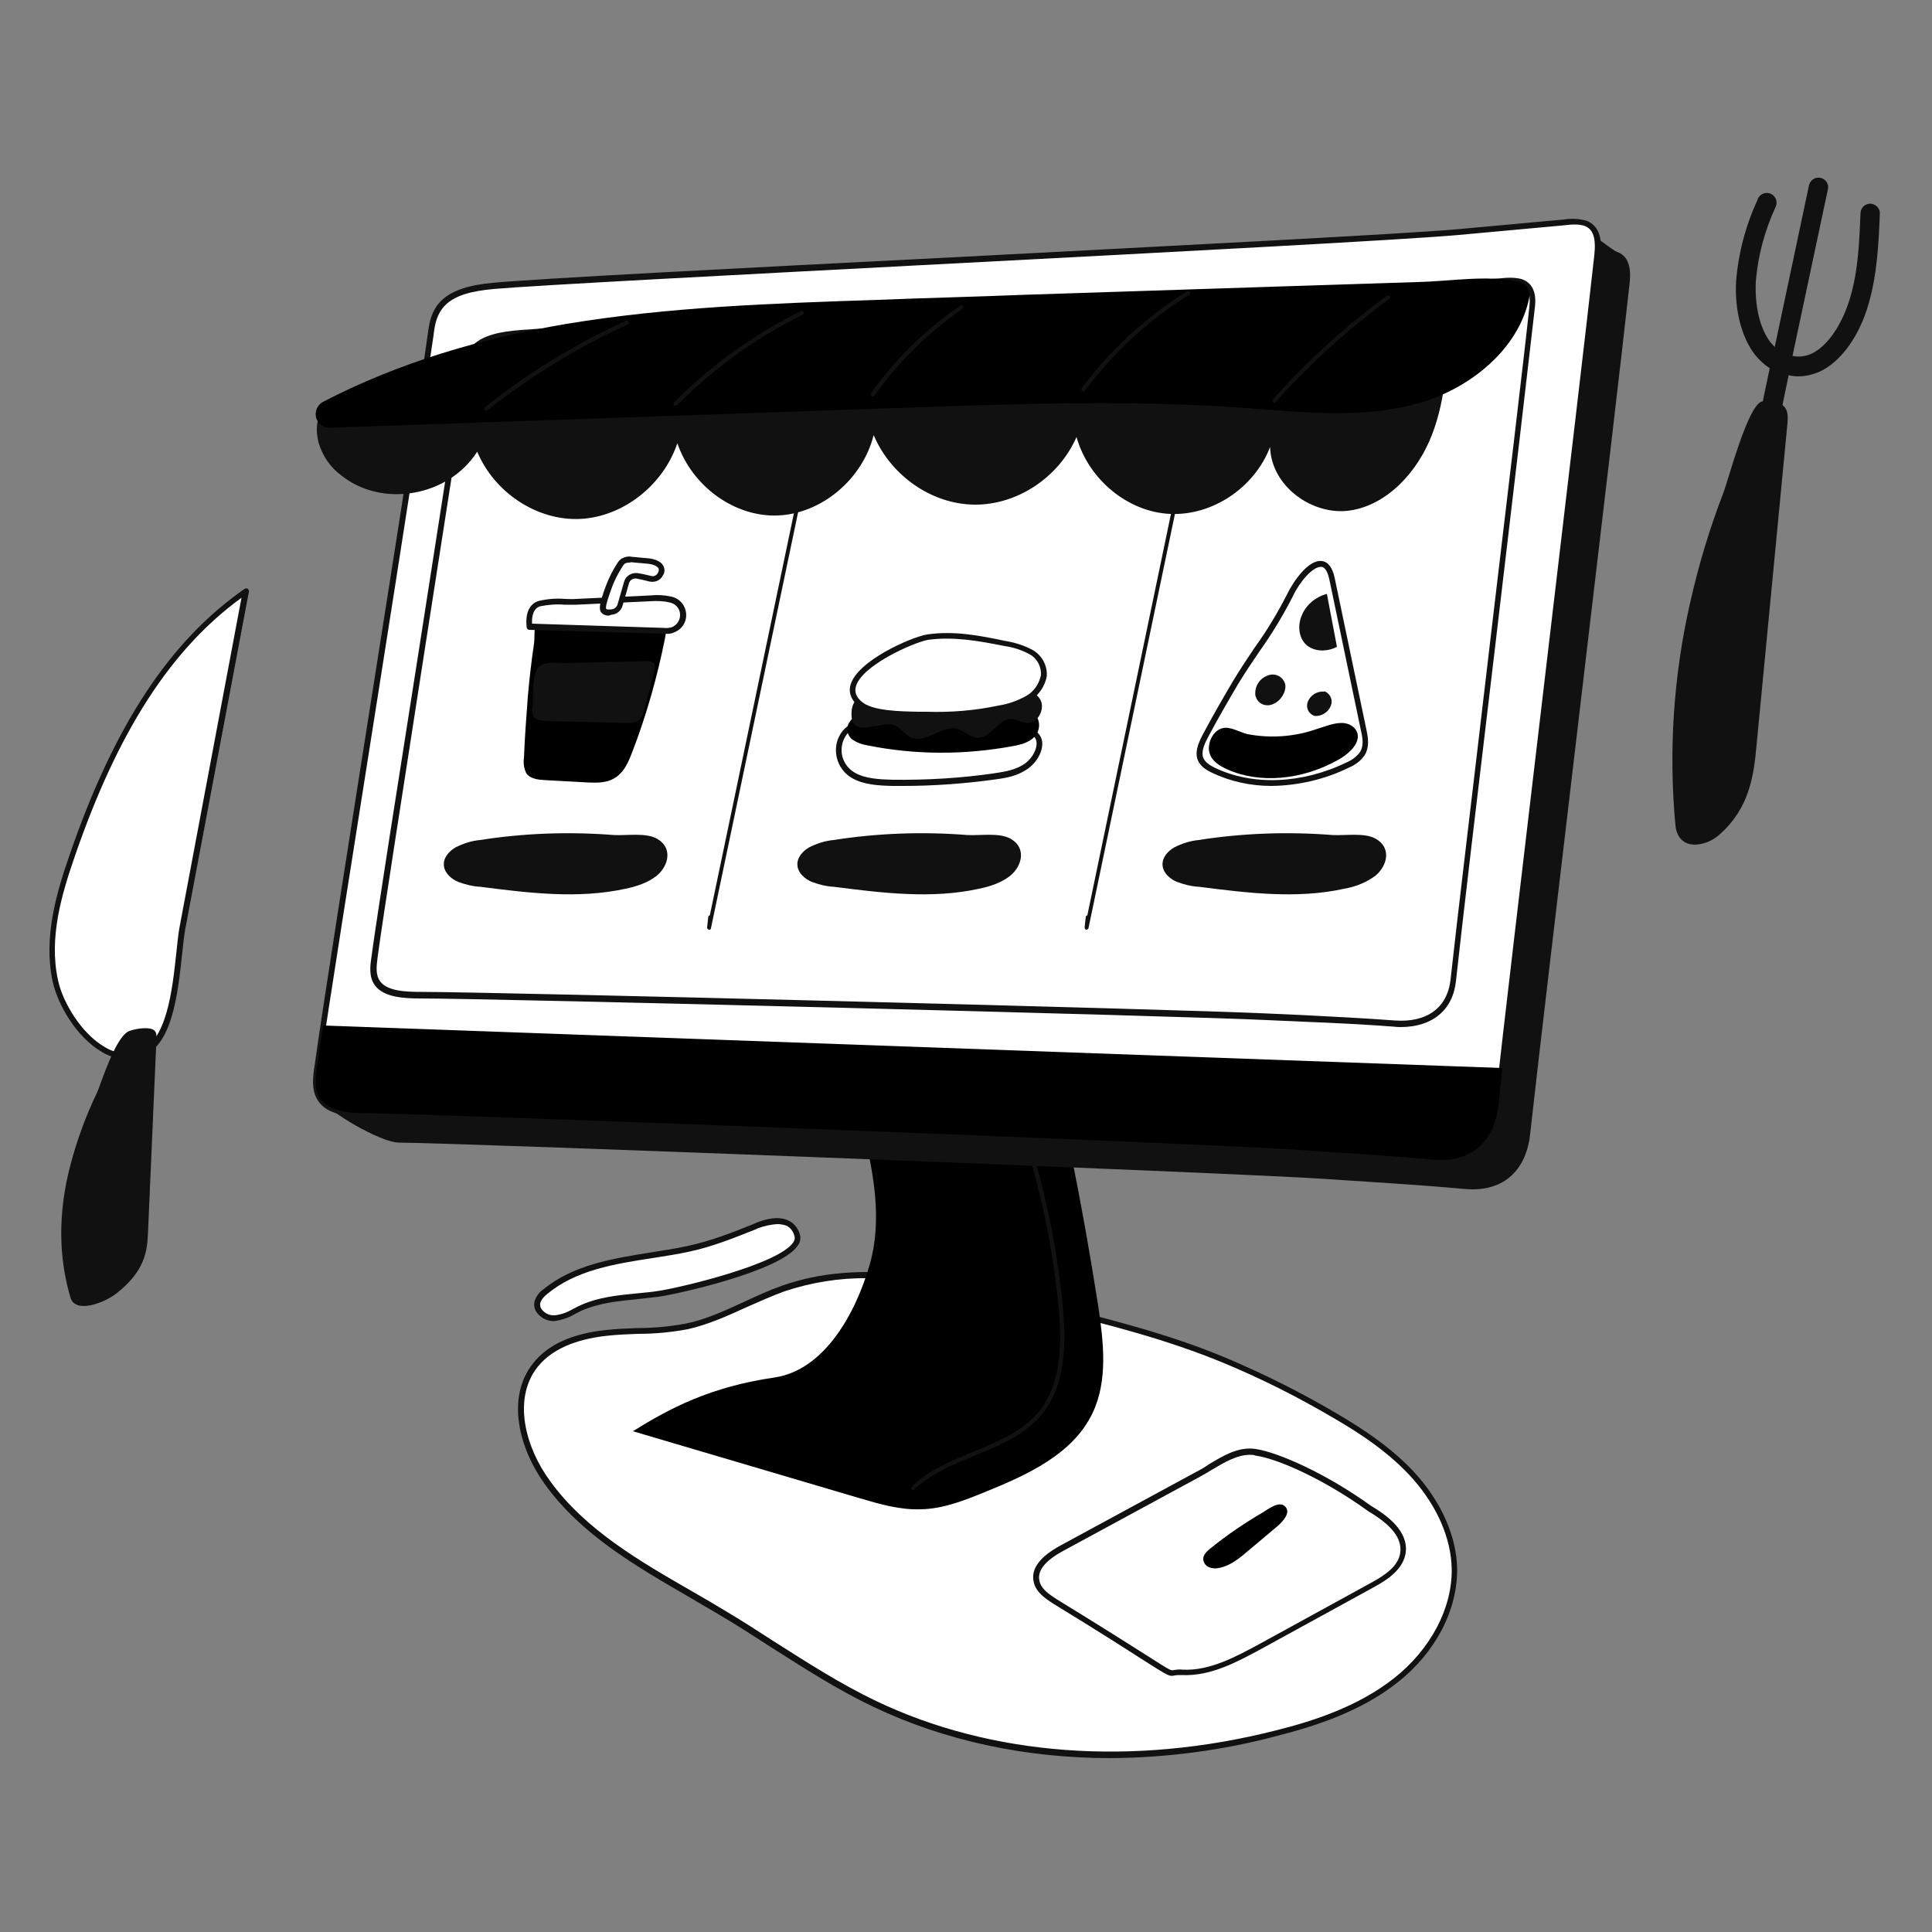 <svg transform="scale(1)" version="1.1" id="Layer_1" xmlns="http://www.w3.org/2000/svg" xmlns:xlink="http://www.w3.org/1999/xlink" x="0px" y="0px" viewBox="0 0 500 500" xml:space="preserve" class="show_show__wrapper__graphic__5Waiy "><rect x="0" y="0" width="500" height="500" fill="#808080" stroke="none"/><title>React</title><style type="text/css">
	.st0{fill:#FFFFFF;}
	.st1{fill:#111111;}
	.st2{fill:#000000;}
</style><g id="table"><path class="st0" d="M345.7,366.7c7.5,4.4,14.8,9.4,20.5,15.9s9.9,14.8,10.1,23.4c0.2,11.3-6.3,22-15.1,29s-19.8,10.9-30.7,13.7
		c-34.4,8.7-72.1,7.6-104.1-7.7c-13.6-6.5-26-15.5-38.9-23.2c-16.4-9.9-34.5-18.5-45.8-34c-6.4-8.9-9.9-21.7-3.1-30.3
		c4.3-5.5,11.6-7.7,18.5-8.4s14-0.2,20.8-1.7c8.7-1.9,16.4-6.9,24.9-9.8c19.3-6.8,40.4-2.4,59.6,2.6c18.4,4.7,36.8,8.7,54.4,16.1
		C326.7,356.3,336.4,361.2,345.7,366.7z"></path><path class="st1" d="M287.4,455c-22,0-43-4.5-61.4-13.3c-9.3-4.4-18.1-10.1-26.6-15.5c-4-2.6-8.2-5.3-12.4-7.8
		c-2.8-1.7-5.7-3.3-8.5-5c-13.8-8-28.1-16.2-37.5-29.3c-6.6-9.1-10.1-22.3-3.1-31.2c3.8-4.9,10.2-7.8,19-8.7c2.6-0.3,5.4-0.4,8-0.5
		c4.3,0,8.6-0.4,12.8-1.2c5.2-1.1,10.1-3.4,14.9-5.6c3.2-1.5,6.5-3,9.9-4.2c19.6-6.9,41.2-2.3,60,2.5c3.3,0.8,6.6,1.7,9.8,2.5
		c14.8,3.7,30.1,7.5,44.7,13.6c10,4.2,19.8,9.1,29.1,14.6l0,0c6.8,4,14.6,9.1,20.7,16c6.4,7.3,10.1,15.8,10.3,23.9
		c0.2,10.7-5.5,21.8-15.4,29.6c-9.7,7.7-21.7,11.4-31,13.8C316.5,453,302,454.9,287.4,455z M224.5,330.8c-7.3-0.1-14.6,1.1-21.5,3.4
		c-3.3,1.2-6.6,2.7-9.8,4.1c-4.8,2.2-9.9,4.5-15.2,5.7c-4.3,0.8-8.6,1.2-13,1.2c-2.6,0.1-5.3,0.2-7.9,0.5c-5.8,0.6-13.6,2.5-18,8.1
		c-6.5,8.3-3.1,20.8,3.2,29.4c9.2,12.8,23.4,20.9,37.1,28.8c2.8,1.6,5.7,3.3,8.5,5c4.2,2.5,8.4,5.2,12.4,7.8
		c8.5,5.4,17.2,11,26.4,15.4c29.9,14.3,66.7,17,103.6,7.6c9.2-2.3,21-6,30.5-13.5s15.1-18.2,14.9-28.4c-0.2-7.8-3.7-15.9-9.9-23
		c-6-6.8-13.6-11.8-20.3-15.7l0,0c-9.3-5.5-19-10.4-28.9-14.5c-14.5-6-29.7-9.9-44.5-13.5c-3.3-0.8-6.5-1.6-9.8-2.5
		C250.3,333.7,237.3,330.8,224.5,330.8z"></path><path class="st0" d="M170.3,334.9c-6.8,0.9-14,0.8-20.2,3.8c-2.1,1-4.1,2.4-6.5,2.5s-5-1.7-4.5-4c0.3-1.1,1-2.1,2-2.8
		c10.1-8.4,24.4-8.4,37.3-11.2c6.1-1.3,11.7-3.6,17.5-5.9c3.5-1.4,9-2.5,10.4,2.5C208.3,326.7,176,334.1,170.3,334.9z"></path><path class="st1" d="M143.3,341.9c-1.6,0-3.1-0.7-4.1-1.9c-0.8-0.8-1.1-2-0.9-3.1c0.4-1.3,1.2-2.5,2.3-3.2c7.8-6.4,18-8,28-9.6
		c3.2-0.5,6.5-1,9.6-1.7c5.9-1.3,11.3-3.4,17-5.7l0.4-0.2c2.4-1,5.9-1.9,8.5-0.6c1.5,0.7,2.5,2.1,2.9,3.6c0.3,1,0.1,2-0.5,2.8
		c-4.3,6.7-31.6,12.7-36.1,13.3l0,0c-1.7,0.2-3.5,0.4-5.3,0.6c-5,0.5-10.2,1-14.8,3.1l-1.4,0.7c-1.6,1-3.5,1.6-5.4,1.9L143.3,341.9z
		 M201.1,316.8c-1.7,0.1-3.4,0.5-5,1.1l-0.4,0.2c-5.8,2.3-11.2,4.5-17.2,5.8c-3.2,0.7-6.5,1.2-9.7,1.7c-9.7,1.5-19.8,3.1-27.2,9.3
		c-0.8,0.6-1.5,1.4-1.8,2.4c-0.1,0.7,0.1,1.3,0.6,1.8c0.8,0.9,2,1.4,3.2,1.3c1.7-0.2,3.3-0.8,4.8-1.7c0.5-0.2,0.9-0.5,1.4-0.7
		c4.8-2.3,10.1-2.8,15.3-3.3c1.7-0.2,3.5-0.3,5.2-0.6l0,0c5.6-0.8,31.3-6.9,35-12.6c0.3-0.4,0.5-1,0.3-1.6c-0.3-1.2-1-2.2-2.1-2.7
		C202.7,316.9,201.9,316.8,201.1,316.8z M170.3,334.9L170.3,334.9z"></path></g><g id="computer"><path class="st2" d="M284.2,337.9c1.4,9.4,2.6,19.4-1.5,27.9c-5.1,10.6-16.9,15.9-27.7,20.3c-5.4,2.2-10.9,4.4-16.7,4.5
		c-5.3,0.2-10.5-1.3-15.6-2.8l-58.9-17.4c9.6-6,20.1-11.5,36.6-13.9c13-1.9,21.1-16.7,24.7-29.3c3.2-11.2,1.1-23.1-1.6-34.4
		c-5.6-23.1-14.1-45.5-25.2-66.5l36.8-0.9c6.2-0.1,12.5-0.3,18.7-0.4c6-0.1,6.2-0.6,6.9,4.6c3.1,22.7,11.6,45.4,16.3,68.1
		C279.7,311,282.1,324.4,284.2,337.9z"></path><path class="st1" d="M236.3,385.6c-0.3,0-0.5-0.2-0.5-0.5c0-0.1,0.1-0.3,0.2-0.4c4.4-4.3,10.2-6.6,15.9-9
		c6.5-2.7,12.7-5.2,16.9-10.3c6.2-7.6,6-18.8,5.1-27.7c-2-20.2-6.9-40-14.5-58.8c-0.1-0.3,0-0.6,0.3-0.7s0.6,0,0.7,0.3
		c7.7,18.9,12.6,38.8,14.6,59.1c0.9,9.1,1.1,20.6-5.4,28.5c-4.4,5.3-11,8-17.3,10.6c-5.6,2.3-11.3,4.6-15.6,8.7
		C236.6,385.6,236.4,385.6,236.3,385.6z"></path><g id="presentation"><path class="st1" d="M396,293.5c3.6-32.8,22.3-188.4,25.7-219.8c0.4-3.3,0.3-7.3-3.2-8.5c-1.6-0.6-6.7-5.3-8.6-5.1
			c-9.2,0.8-26.9,2.5-35.9,3.3c-28.6,2.6-214.8,15.8-238.2,18c-4.9,0.4-10.6,1.4-13.6,5.3c-1.7,2.2-2.2,4.8-2.5,7.3
			c-3.6,25.2-29.9,151.3-33.6,177.5c-0.4,2.9-4.7,10.4-3.3,12.8c2.2,3.5,15.7,11.3,20.3,11.4c19.7,0.2,215.9,7.8,239.7,9.4
			c11.9,0.8,24.1,1.5,36.2,2.6C389.9,308.7,395.1,302,396,293.5z"></path></g><g id="presentation-2"><path class="st0" d="M387.8,286.1c3.6-32.8,22.3-188.4,25.7-219.8c0.4-3.3,0.3-7.3-3.2-8.5c-1.8-0.4-3.6-0.5-5.4-0.2L377.6,60
			C349,62.5,151,71.8,127.6,74c-4.8,0.4-10.6,1.4-13.6,5.3c-1.7,2.2-2.2,4.8-2.5,7.3c-3.6,25.2-25.6,163.1-29.3,189.3
			c-0.4,2.9-0.8,6,0.7,8.3c2.2,3.5,7.5,3.9,12.1,3.9c19.7,0.2,215.9,7.8,239.7,9.4c11.9,0.8,24,1.5,36.2,2.6
			C381.7,301.2,386.9,294.5,387.8,286.1z"></path><path class="st1" d="M372.8,301.1c-0.7,0-1.4,0-2.1-0.1c-8.8-0.8-17.8-1.4-26.4-2l-9.8-0.6c-24.3-1.7-219.6-9.2-239.6-9.4
			c-4.9-0.1-10.3-0.4-12.7-4.3c-1.7-2.7-1.2-6.2-0.8-8.8c1.8-13.1,8.4-55,14.8-95.6c6.3-40,12.8-81.3,14.5-93.8
			c0.3-2.3,0.7-5.2,2.6-7.7c3.2-4,9-5.1,14.2-5.6c11.4-1.1,63.6-3.8,118.9-6.6c57.2-3,116.4-6,131.1-7.3l27.3-2.5
			c1.9-0.3,3.8-0.2,5.7,0.3c4.5,1.6,3.9,7.2,3.7,9.3c-1.7,15.6-7.3,62.9-12.7,108.6c-5.5,46.6-11.2,94.7-13,111.2l0,0
			C387.5,295.6,381.7,301.1,372.8,301.1z M407.5,58.1c-0.9,0-1.7,0.1-2.6,0.2l-27.3,2.5c-14.6,1.3-73.9,4.4-131.1,7.4
			c-55.3,2.9-107.4,5.6-118.9,6.6c-4.9,0.5-10.3,1.4-13.1,5c-1.5,2-2,4.2-2.3,7c-1.8,12.6-8.2,53.9-14.5,93.8
			C91.3,221,84.7,262.9,82.8,276c-0.4,3.1-0.7,5.8,0.6,7.8c2,3.2,7,3.5,11.4,3.6c20,0.2,215.4,7.7,239.7,9.4
			c3.2,0.2,6.5,0.4,9.8,0.6c8.6,0.6,17.6,1.2,26.4,2c13.2,1.2,15.7-9,16.2-13.5c1.8-16.5,7.5-64.7,13-111.2
			c5.4-45.7,11-93,12.7-108.6c0.5-4.6-0.3-6.9-2.7-7.7C409.2,58.2,408.4,58.1,407.5,58.1L407.5,58.1z M387.8,286.1L387.8,286.1z"></path></g><path class="st2" d="M83.6,265.4c-0.5,3.5-1,7.1-1.5,10.5c-0.4,2.9-0.8,6,0.7,8.3c2.2,3.5,7.5,3.9,12.1,3.9
		c19.7,0.2,215.9,7.8,239.7,9.4c11.9,0.8,24,1.5,36.2,2.6c10.9,1,16.1-5.7,17-14.1l1-9.6L83.6,265.4z"></path><g id="presentation-3"><path class="st0" d="M376,253.7c2.8-25.9,17.8-149.1,20.5-174.1c0.3-2.7,0.2-5.8-3-6.8c-1.6-0.4-3.2-0.4-4.9-0.2l-24.8,2
			c-25.9,2-207.3,9.6-228.9,11.4c-4.5,0.4-9.8,1.1-12.5,4.3c-1.3,1.7-2.1,3.7-2.2,5.9c-2.8,20.3-20.5,130.8-23.4,151.7
			c-0.3,2.3-0.6,4.8,0.8,6.6c2.1,2.8,7,3,11.2,3c18.1,0,197.6,4.5,219.1,5.6c10.8,0.6,21.8,1,32.8,1.8
			C370.7,265.7,375.3,260.4,376,253.7z"></path><path class="st1" d="M362.5,265.8c-0.6,0-1.1,0-1.7-0.1c-8-0.6-16.1-1-23.9-1.3l-8.9-0.4c-22.1-1.1-200.7-5.6-219.1-5.6
			c-4.5,0-9.5-0.3-11.8-3.3c-1.7-2.2-1.3-5.1-1-7.2c1.4-10.5,6.7-44,11.8-76.4c5-32,10.2-65.2,11.6-75.3c0.1-2.3,0.9-4.5,2.3-6.3
			c2.9-3.3,8-4.1,13-4.5c10.6-0.9,58.6-3.1,109.4-5.4c52.3-2.4,106.3-4.9,119.6-6l24.8-2c1.7-0.2,3.5-0.2,5.1,0.2
			c4.2,1.3,3.7,5.9,3.5,7.6c-1.4,12.4-5.8,49.9-10.1,86.2c-4.4,36.8-8.9,74.9-10.3,87.9l0,0C376,261.4,370.7,265.8,362.5,265.8z
			 M391,73.2c-0.8,0-1.6,0.1-2.3,0.1l-24.8,2c-13.3,1-67.3,3.6-119.6,6c-50.8,2.3-98.7,4.6-109.3,5.4c-4.5,0.4-9.5,1.1-12,4
			c-1.3,1.5-1.7,3.3-2,5.5c-1.4,10.1-6.6,43.2-11.6,75.3c-5,32.4-10.3,65.9-11.7,76.4c-0.3,2.4-0.5,4.5,0.7,6.1
			c1.9,2.5,6.5,2.7,10.6,2.7c18.4,0,197,4.5,219.2,5.6l8.9,0.4c7.8,0.4,15.9,0.8,23.9,1.4c8.3,0.6,13.6-3.3,14.4-10.6
			c1.4-13,6-51.1,10.3-87.9c4.3-36.3,8.8-73.8,10.1-86.2c0.4-3.6-0.4-5.3-2.5-6C392.5,73.3,391.8,73.2,391,73.2z M376,253.7
			L376,253.7z"></path></g></g><g id="mouse"><path class="st0" d="M354.4,390.4c4.4,2.6,9.3,6.4,8.6,11.4c-0.5,4-4.5,6.6-8.1,8.6l-29,15.9c-6.3,3.4-13,7-20.1,6.6
		c-5.9-0.3,3.9,4.2-32.8-18.3c-2.1-1.3-4.4-2.8-4.9-5.3c-0.8-3.8,3.1-6.6,6.5-8.5l35.4-19.2c4.6-2.5,9.4-6.5,14.7-5.7
		C330.5,376.7,342.9,382,354.4,390.4z"></path><path class="st1" d="M303.2,433.7c-0.9,0-2-0.7-7.2-4c-4.2-2.7-11.2-7.2-23.3-14.6c-2.2-1.4-4.7-3.1-5.2-5.8
		c-0.7-3.3,1.6-6.4,6.9-9.3l35.4-19.2c1-0.5,2-1.1,3-1.8c3.8-2.3,7.8-4.7,12.2-4c5.9,0.9,18.3,6.4,29.8,14.7c4.2,2.5,9.7,6.5,9,12.1
		c-0.6,4.2-4.4,6.9-8.5,9.1l-29,15.9c-5.8,3.1-12.9,7.1-20.5,6.7c-0.6,0-1.2,0-1.8,0.1C303.7,433.7,303.5,433.7,303.2,433.7z
		 M323.5,376.5c-3.4,0-6.7,2-9.9,3.9c-1,0.6-2,1.2-3.1,1.8l-35.4,19.2c-4.6,2.5-6.7,5.1-6.1,7.7c0.4,2.1,2.5,3.5,4.5,4.8
		c12.1,7.4,19.1,11.9,23.4,14.6c6.1,3.9,6.1,3.9,6.9,3.7c0.7-0.1,1.4-0.2,2.2-0.1c7.1,0.4,14.1-3.5,19.7-6.5l29-15.9
		c3.7-2,7.3-4.4,7.7-8s-2.2-7-8.3-10.6h0c-11.3-8.2-23.4-13.6-29.2-14.4C324.4,376.5,323.9,376.5,323.5,376.5L323.5,376.5z"></path><path class="st2" d="M330.7,394.9l-8.1,6.8c-2.1,1.8-4.4,3.6-7.2,4.1c-0.8,0.2-1.7,0.1-2.5-0.2c-0.8-0.3-1.4-1.1-1.5-2
		c-0.1-1.2,1-2.2,1.9-2.9c4.3-3.5,8.9-6.6,13.7-9.4c1.3-0.8,4-2.9,5.5-1.5C334.3,391.4,331.9,393.8,330.7,394.9z"></path></g><g id="knife"><path class="st0" d="M14.3,253.7c-2.3-10.8,0.8-22,4.4-32.5c9-26.2,22.2-52.5,44.9-68.3c-5.5,29.2-11,58.3-16.5,87.5
		c-1.5,8.2-1.2,29.2-11.1,32.4C25.5,276.2,16.1,262.2,14.3,253.7z"></path><path class="st1" d="M32.8,274.1c-2.3,0-4.6-0.7-6.5-1.9c-6.5-3.8-11.4-12.2-12.7-18.3l0,0c-2.4-11.3,1-22.9,4.5-32.9
		c11.5-33.4,25.9-55.2,45.2-68.6c0.3-0.2,0.8-0.2,1,0.2c0.1,0.2,0.2,0.4,0.1,0.6l-16.5,87.5c-0.3,1.7-0.5,3.9-0.8,6.5
		c-1.1,10-2.5,23.8-10.8,26.4C35.1,273.9,33.9,274.1,32.8,274.1z M62.5,154.7c-18.3,13.3-32,34.6-43.1,66.8
		c-3.4,9.8-6.8,21.1-4.4,32.1l0,0c1.2,5.8,6.1,13.9,12,17.3c2.6,1.7,5.9,2.1,8.8,1.2c7.4-2.4,8.8-16.1,9.8-25.2
		c0.3-2.6,0.5-4.9,0.8-6.6L62.5,154.7z"></path><path class="st1" d="M18.3,336c0.4,1.2,1.7,2.6,5.6,1.7c2.3-0.6,4.5-1.6,6.4-3.1c7.3-5.8,7.8-10.9,8-15.6
		c0.7-16.8,1.5-33.6,2.2-50.4c0-0.9,0-1.7-1-2.2s-3.7-0.4-6,0.4c-3.6,1.3-7.4,13.8-8.4,16c-2.9,6-5.2,12.3-6.9,18.8
		C15,313.8,15.1,325.4,18.3,336z"></path></g><g id="fork"><path class="st1" d="M484.1,52.7c-1.4,0-2.5,1-2.6,2.4c-0.3,7.4-0.6,15-2.7,22s-5.8,12.4-9.9,14.4c-1.5,0.7-3.3,1-5,0.6l9.2-43.3
		c0.2-1.4-0.8-2.6-2.1-2.8c-1.3-0.2-2.4,0.6-2.8,1.8l-8.9,42c-0.4-0.4-0.7-0.8-1.1-1.2c-2.7-3.5-4.1-9.3-3.8-15.6
		c0.5-6.7,2.3-13.3,5.1-19.4c0.6-1.2,0.2-2.7-1.1-3.4c-1.2-0.6-2.7-0.2-3.4,1.1c-0.1,0.1-0.1,0.2-0.1,0.3c-3.1,6.7-5,13.8-5.6,21.2
		c-0.4,7.5,1.4,14.4,4.8,18.9c1.1,1.4,2.4,2.6,3.9,3.6l-1.8,8.6h-0.2c-3.6,0.8-8.7,20.2-9.9,23.4c-3.6,9.3-6.5,18.9-8.7,28.7
		c-4.3,18.9-5.6,38.3-3.8,57.6c0.2,2.2,1.4,5,5.1,5c2.4-0.1,4.7-1.1,6.5-2.8c7.6-6.8,8.7-15.2,9.4-23l8-83.3
		c0.1-1.4,0.2-2.9-0.7-4.1c-0.2-0.2-0.4-0.4-0.6-0.6l1.6-7.7c0.8,0.2,1.6,0.3,2.5,0.3c2,0,3.9-0.5,5.7-1.3
		c5.4-2.6,10.1-9.1,12.5-17.5c2.2-7.6,2.6-15.6,2.9-23.3C486.6,54,485.5,52.8,484.1,52.7C484.1,52.7,484.1,52.7,484.1,52.7z"></path></g><g id="food-menu"><path class="st0" d="M217.5,191.6c-1.2,3.4,0.1,7.2,3.2,9c2.9,1.7,6.5,1.9,10.1,2c9,0.1,17.9-0.4,26.8-1.7c2.8-0.4,5.8-0.9,8.2-2.8
		s4.1-5.4,2.7-7.5c-1-1.5-3-1.8-4.9-2c-8.7-0.9-17.5-1.1-26.3-0.8c-4.1,0.2-7.5,0.4-11.1-0.5C223.1,186.6,219.1,187.4,217.5,191.6z"></path><path class="st1" d="M233.7,203.4c-0.9,0-1.9,0-2.8,0c-3.6-0.1-7.5-0.3-10.5-2.1c-3.4-2-4.9-6.2-3.6-9.9l0,0
		c1.8-4.7,6.3-5.4,9.6-4.7s6.6,0.7,10.4,0.5h0.5c8.8-0.4,17.6-0.1,26.4,0.8c2,0.2,4.3,0.6,5.4,2.3c1.7,2.5-0.2,6.5-2.9,8.5
		s-5.6,2.5-8.5,2.9C249.8,202.8,241.7,203.4,233.7,203.4z M218.2,191.8c-1.1,3.1,0.1,6.4,2.9,8.1c2.7,1.6,6.3,1.8,9.8,1.9
		c8.9,0.1,17.8-0.4,26.6-1.7c2.7-0.4,5.6-0.9,7.9-2.6c2.1-1.6,3.6-4.7,2.5-6.5c-0.8-1.2-2.6-1.5-4.3-1.6c-8.7-0.9-17.5-1.1-26.2-0.8
		h-0.5c-3.9,0.2-7.2,0.3-10.8-0.6C223.3,187.4,219.6,188,218.2,191.8L218.2,191.8z"></path><path class="st2" d="M223.2,184.6c-1.6,0.3-3,1.4-3.7,2.9c-0.5,1.4-0.1,3,1.1,3.9c1.2,0.8,2.5,1.3,3.9,1.5
		c12.4,2.5,25.1,2.5,37.6,0.2c2.3-0.4,4.9-1.1,6.2-3.2c1.2-2,0.6-4.7-1.5-5.9c0,0-0.1-0.1-0.1-0.1c-1.9-1.1-4.5-0.9-6.9-0.8
		l-20.2,1.3c-3.2,0.2-6.8,0.8-9.9,0.6C227.9,184.9,224.9,183.6,223.2,184.6z"></path><path class="st1" d="M264.1,177.9c2.1,0.6,4.2,1.4,5.2,3.3s-0.2,5.2-2.6,5.8c-2,0.5-3.5-1.2-5.5-0.9c-2.7,0.4-4.5,4-7.2,4.7
		s-4.4-2-6.9-2.3c-3.4-0.4-7.3,3.4-10.6,2.6c-2.3-0.5-3.4-3.2-5.7-3.6c-3.8-0.6-11,3.9-10.4-3.5c0.4-4.8,6.2-6.4,10-7.3
		C241.9,173.9,253.9,174.9,264.1,177.9z"></path><path class="st0" d="M240,164.9c6.9-1,13.6,0.3,20.2,1.7c2.4,0.4,4.7,1.1,6.8,2.3c2.1,1.2,3.3,3.6,3.1,6c-0.3,2.4-2.2,4.7-4.4,6
		c-2.2,1.3-4.7,2.1-7.2,2.5c-6.2,1.2-12.5,1.8-18.8,1.6c-4.7-0.1-13.8,0.1-17.2-2.9C214.3,175.1,235.1,165.8,240,164.9z"></path><path class="st1" d="M242.3,185.8c-0.9,0-1.7,0-2.6-0.1h-2c-5.3-0.1-12.4-0.2-15.6-3c-2.3-2-2.4-4.1-2-5.4
		c1.7-6.3,15.7-12.4,19.8-13.1l0,0c6.9-1,13.3,0.2,20.4,1.7c2.5,0.4,4.9,1.2,7.1,2.4c2.3,1.4,3.7,4,3.5,6.7
		c-0.5,2.8-2.3,5.2-4.7,6.6c-2.3,1.3-4.8,2.2-7.5,2.6C253.2,185.3,247.8,185.8,242.3,185.8z M240.1,165.6c-4,0.8-17.2,6.7-18.6,12.1
		c-0.4,1.4,0.1,2.7,1.5,3.9c2.8,2.4,9.9,2.5,14.7,2.6h2.1c6.2,0.2,12.5-0.3,18.6-1.6c2.5-0.4,4.8-1.2,7-2.4c2.1-1.1,3.5-3.1,4-5.5
		c0.1-2.1-0.9-4.2-2.8-5.3c-2-1.1-4.3-1.9-6.6-2.2C253,165.8,246.7,164.7,240.1,165.6z"></path><path class="st0" d="M312.2,189.9c-1.1,2-2.2,4.2-1.7,6.1c0.4,1.7,1.9,2.6,3.5,3.4c10,4.8,23.1,4.3,34.8-1.4c1.5-0.6,2.9-1.7,3.9-3
		c1.1-1.8,0.8-3.8,0.4-5.6l-8.3-39.7c-1.7-8.3-8.4-0.7-10.8,4.4c-3.6,7.7-9.6,15.1-14,22.6C317.2,180.9,314.7,185.4,312.2,189.9z"></path><path class="st1" d="M329.1,203.4c-5.3,0-10.6-1.1-15.4-3.4c-1.5-0.7-3.4-1.8-3.9-3.9s0.6-4.4,1.8-6.6c2.4-4.5,5-9,7.6-13.4
		c1.7-2.8,3.6-5.7,5.5-8.5c3.2-4.4,6-9.1,8.5-14c1.4-2.9,5.4-8.9,8.9-8.4c1.6,0.2,2.7,1.6,3.3,4.3l8.3,39.7c0.4,1.9,0.7,4.2-0.5,6.2
		c-1,1.5-2.5,2.6-4.2,3.3C342.9,201.7,336,203.3,329.1,203.4z M341.8,146.7c-2.1,0-5.5,3.9-7.2,7.6c-2.5,4.9-5.4,9.7-8.6,14.2
		c-1.9,2.8-3.8,5.6-5.5,8.4c-2.6,4.4-5.2,8.9-7.6,13.4l0,0c-1,1.8-2,3.9-1.6,5.5c0.4,1.4,1.7,2.2,3.1,2.9c9.8,4.7,22.6,4.2,34.1-1.4
		c1.4-0.6,2.6-1.5,3.5-2.7c0.9-1.5,0.7-3.4,0.3-5.1l-8.3-39.7c-0.3-1.3-0.9-3-2-3.1L341.8,146.7z M312.2,189.9L312.2,189.9z"></path><path class="st2" d="M313,194.8c0.6,2.2,2.6,3.4,4.6,4.3c8.4,3.8,19.4,2.8,28.8-2.5c2.3-1.3,4.8-3.4,5-5.8c0.1-2.3-2-3.7-4.2-3.7
		s-4.5,1-6.8,1.7c-5.6,1.9-11.7,2.3-17.5,1.2c-1.9-0.4-4.7-2.2-6.7-1.5C313.6,189.3,312.4,192.8,313,194.8z"></path><path class="st1" d="M327.9,174.9c1.7-0.8,3.7-0.1,4.5,1.6c0.1,0.2,0.1,0.3,0.2,0.5c0.4,1.9-1.1,4.4-3.1,5.2
		c-1.7,0.8-3.7,0.1-4.4-1.6c-0.1-0.2-0.1-0.4-0.2-0.5C324.6,177.9,325.8,175.7,327.9,174.9"></path><path class="st1" d="M343.4,153.7c-3,0.8-5.5,2.9-6.6,5.8c-1.1,2.8-0.5,5.9,1.4,7.5s5.1,1.8,7.8,0.4"></path><path class="st1" d="M342.7,179c-1.8-0.2-3.5,0.9-4.2,2.5c-0.6,1.4,0,3,1.3,3.6c0.1,0.1,0.3,0.1,0.4,0.2c1.8,0.1,3.5-0.9,4.2-2.6
		c0.6-1.4,0-3-1.4-3.7c-0.1-0.1-0.2-0.1-0.3-0.1"></path><path class="st2" d="M135.6,196.1c-0.2,1.4,0,2.8,0.6,4c1,1.5,3.1,1.7,5,1.8c3.6,0.2,7.3,0.4,10.9,0.6c2.5,0.1,5.2,0.2,7.5-1.5
		c2.1-1.5,3.1-4,4-6.3c3.7-9.6,6.5-19.5,8.5-29.5c0.4-2.2,0.8-4.7-0.4-6.4c-1.4-1.9-4.2-2-6.7-2c-4.3,0.1-8.6,0.3-12.9,0.5
		c-2.2,0.1-4.5,0.3-6.7,0.4c-1.4,0.1-4.1-0.2-5.5,0.8c-2,1.5-1.4,6.1-1.7,8.1c-0.7,4.6-1.2,9.2-1.6,13.7
		C136.2,185.7,135.8,190.9,135.6,196.1z"></path><path class="st0" d="M137,162.2l34.7,1.1c0.8,0.1,1.7,0,2.5-0.3c2.1-0.8,3.1-3.2,2.3-5.3c-0.5-1.3-1.7-2.2-3.1-2.5
		c-1.7-0.4-3.4-0.5-5.1-0.3l-19.1,0.9c-2.9,0.1-6.6-0.4-9.5,0.4C137.1,157,136.7,159.9,137,162.2z"></path><path class="st1" d="M172.3,164h-0.6l-34.7-1c-0.4,0-0.7-0.3-0.7-0.7c-0.4-3.6,0.7-6.1,3.2-6.8c2.2-0.5,4.5-0.7,6.7-0.5
		c1,0,2,0.1,2.9,0l19.2-0.9c1.8-0.2,3.6-0.1,5.4,0.3c2.6,0.5,4.3,3.1,3.8,5.7c-0.3,1.6-1.4,2.9-2.9,3.5
		C173.8,164,173,164.1,172.3,164z M137.7,161.4l34.1,1.1c0.7,0.1,1.5,0,2.1-0.2c1.7-0.7,2.5-2.6,1.9-4.3c-0.4-1.1-1.4-1.9-2.6-2.1
		c-1.6-0.4-3.2-0.4-4.9-0.3l-19.2,0.9c-1,0-2,0-3,0c-2.1-0.2-4.2,0-6.3,0.4C137.8,157.5,137.6,160,137.7,161.4L137.7,161.4z"></path><path class="st0" d="M160.4,146.2c0.2-0.4,0.5-0.7,0.9-1c0.6-0.3,1.4-0.4,2.1-0.3l3.3,0.3c1.5,0.1,3.1,0.3,4.1,1.3l0,0
		c1.3,1.3-0.6,3.9-2.4,3.4c-1.2-0.4-2.5-0.6-3.7-0.8c-1.2-0.1-2.2,0.7-2.5,1.8l-1.7,5.9c-0.3,1-1.2,1.7-2.2,1.8
		c-2.6,0.1-3.1-0.4-0.9-6.3C158.1,150.1,159.2,148.1,160.4,146.2z"></path><path class="st1" d="M157.7,159.3c-0.8,0.1-1.6-0.2-2.1-0.8c-0.7-0.9-0.4-2.5,1.1-6.6c0.8-2.2,1.8-4.2,3.1-6.2
		c0.3-0.5,0.7-0.9,1.2-1.2c0.8-0.4,1.7-0.6,2.5-0.4l3.3,0.3c1.5,0.1,3.3,0.3,4.5,1.5c0.8,0.9,0.9,2.2,0.2,3.1
		c-0.6,1.2-2,1.8-3.4,1.5c-1.2-0.3-2.4-0.6-3.6-0.8c-0.8,0-1.5,0.5-1.7,1.2l-1.7,5.9c-0.4,1.3-1.5,2.2-2.9,2.3L157.7,159.3z
		 M162.7,145.6c-0.3,0-0.6,0.1-0.9,0.2c-0.3,0.2-0.5,0.5-0.7,0.8l0,0c-1.2,1.9-2.2,3.8-2.9,5.9c-0.4,1.1-1.7,4.6-1.3,5.1
		c0.1,0.1,0.4,0.2,1.4,0.1c0.7-0.1,1.3-0.6,1.5-1.2l1.7-5.9c0.4-1.5,1.8-2.4,3.4-2.3c1.3,0.2,2.6,0.5,3.8,0.8
		c0.7,0.1,1.3-0.3,1.6-0.9c0.1-0.2,0.4-0.8,0-1.3c-0.9-0.9-2.4-1-3.7-1.1l-3.3-0.3C163.1,145.6,162.9,145.6,162.7,145.6L162.7,145.6
		z M160.4,146.2L160.4,146.2z"></path><path class="st1" d="M137.8,182.8c-0.2,0.9-0.1,1.9,0.3,2.7c0.6,0.9,2,1,3.2,1.1l21.2,0.5c0.8,0.1,1.6-0.1,2.4-0.4
		c1-0.8,1.7-2,1.9-3.3l2.5-9.5c0.2-0.8,0.4-1.8-0.1-2.3c-0.5-0.4-1.2-0.6-1.8-0.5l-21.4,0.5c-1.8,0-5.5-0.6-6.9,1.4
		S138,180.5,137.8,182.8z"></path><path class="st1" d="M183.5,240.6L183.5,240.6c-0.3,0-0.5-0.3-0.5-0.6l0.3-2.7c0-0.2,0.2-0.4,0.4-0.4L209.4,114
		c0.1-0.3,0.3-0.4,0.6-0.4c0,0,0,0,0,0c0.3,0.1,0.4,0.3,0.4,0.6l-26.4,126C184,240.5,183.8,240.6,183.5,240.6z"></path><path class="st1" d="M281.2,240.6L281.2,240.6c-0.3,0-0.5-0.3-0.5-0.6l0.3-2.7c0-0.2,0.2-0.4,0.4-0.4L307,114
		c0.1-0.3,0.3-0.4,0.6-0.4c0,0,0,0,0,0c0.3,0.1,0.4,0.3,0.4,0.6c0,0,0,0,0,0l-26.3,126C281.6,240.4,281.4,240.6,281.2,240.6z"></path><path class="st1" d="M124.2,217.4c-2.2,0.2-4.3,0.9-6.3,1.9c-1.9,1.1-3.3,2.9-3,4.9c0.2,1.7,1.8,3.2,3.6,4c1.9,0.7,3.8,1.2,5.8,1.3
		c12.5,1.6,25.3,3.2,37.6,0.5c2.9-0.6,5.9-1.6,8.1-3.4c3.1-2.6,4.1-7.2,0.1-9.5c-2.9-1.7-7.9-0.8-11.3-1
		C147.3,215.2,135.7,215.6,124.2,217.4z"></path><path class="st1" d="M215.7,217.4c-2.2,0.2-4.3,0.9-6.3,1.9c-1.9,1.1-3.3,2.9-3,4.9c0.2,1.7,1.8,3.2,3.6,4c1.9,0.7,3.8,1.2,5.8,1.3
		c12.5,1.6,25.4,3.2,37.6,0.5c2.9-0.6,5.9-1.6,8.1-3.4c3.1-2.6,4.1-7.2,0.1-9.5c-2.9-1.7-7.9-0.8-11.3-1
		C238.8,215.2,227.2,215.6,215.7,217.4z"></path><path class="st1" d="M310.2,217.4c-2.2,0.2-4.3,0.9-6.3,1.9c-1.9,1.1-3.3,2.9-3,4.9c0.2,1.7,1.8,3.2,3.6,4c1.9,0.7,3.8,1.2,5.8,1.3
		c12.5,1.6,25.4,3.2,37.6,0.5c2.9-0.5,5.7-1.6,8.1-3.4c3.1-2.6,4.1-7.2,0.1-9.5c-2.9-1.7-7.9-0.8-11.3-1
		C333.3,215.2,321.6,215.6,310.2,217.4z"></path></g><g id="canopy"><path class="st1" d="M82.4,114.4c1,3.5,3.1,6.6,6,8.7c10.6,8.4,27.7,5.4,35.1-6.2c4.5,10.7,15.6,17.9,26.6,17.4s21.5-8.6,25.2-19.6
		c3.8,11.2,14.9,19.2,26.1,18.7s21.8-9.3,24.7-20.8c4.5,10.6,15.1,17.9,26.1,18c11,0.1,21.8-7,26.4-17.5c3.1,11,13.3,19.4,24.2,19.9
		s21.8-6.7,25.9-17.3c0.3,10.3,11.2,17.9,20.8,16.4s17.4-10,21.1-19.6s4.1-20.1,4.2-30.5L253.8,91l-120.7,8.9l-33.9,2.5
		C91.8,102.9,79.6,102.2,82.4,114.4z"></path><path class="st2" d="M227.2,77.6c-26.9,0.9-53.9,1.8-80.5,6.2c-21.9,3.7-43.5,10-63.1,20.2c-1.7,0.9-2.4,3.1-1.5,4.8
		c0.6,1.2,1.9,1.9,3.2,1.9l149.5-5.2c28.8-1,57.7-2,86.4,0c15.2,1.1,30.7,3,45.4-1c13.6-3.7,26.5-14,29.2-27.6
		c0.3-1.8-0.8-3.6-2.7-4c-8.4-1.8-17.7-0.1-26.3,0.1l-34.3,1.1l-67.6,2.2C252.4,76.8,239.8,77.1,227.2,77.6z"></path><path class="st1" d="M329.8,104.2c-0.3,0-0.5-0.2-0.5-0.5c0-0.1,0-0.2,0.1-0.3c8.9-10,18.8-19,29.6-26.9c0.2-0.2,0.5-0.1,0.7,0.1
		c0.2,0.2,0.1,0.5-0.1,0.7l0,0c-10.7,7.9-20.6,16.8-29.4,26.7C330,104.1,329.9,104.2,329.8,104.2z"></path><path class="st1" d="M280.3,101.3c-0.1,0-0.2,0-0.3-0.1c-0.2-0.2-0.3-0.5-0.1-0.7c7.5-10,16.7-18.5,27.3-25.1
		c0.2-0.1,0.5-0.1,0.7,0.2c0.1,0.2,0.1,0.5-0.2,0.7c-10.5,6.5-19.6,15-27,24.9C280.7,101.2,280.5,101.3,280.3,101.3z"></path><path class="st1" d="M225.8,102.6c-0.1,0-0.2,0-0.3-0.1c-0.2-0.2-0.3-0.5-0.1-0.7c6.3-8.9,14.1-16.5,23.1-22.7
		c0.2-0.2,0.5-0.1,0.7,0.1c0.2,0.2,0.1,0.5-0.1,0.7c0,0,0,0,0,0c-8.8,6.1-16.6,13.7-22.8,22.5C226.1,102.5,226,102.6,225.8,102.6z"></path><path class="st1" d="M174.8,105.1c-0.1,0-0.3-0.1-0.4-0.2c-0.2-0.2-0.2-0.5,0-0.7c9.6-9.7,20.7-17.7,32.9-23.7
		c0.2-0.1,0.5,0,0.7,0.2c0.1,0.2,0,0.5-0.2,0.7c-12.1,6-23.1,13.9-32.6,23.5C175,105,174.9,105.1,174.8,105.1z"></path><path class="st1" d="M125.8,106.3c-0.2,0-0.3-0.1-0.4-0.2c-0.2-0.2-0.1-0.5,0.1-0.7c0,0,0,0,0,0c11.2-8.9,23.5-16.5,36.6-22.4
		c0.2-0.1,0.5,0,0.7,0.2c0,0,0,0,0,0c0.1,0.3,0,0.6-0.2,0.7c-13,5.9-25.2,13.4-36.4,22.2C126.1,106.2,126,106.3,125.8,106.3z"></path></g></svg>